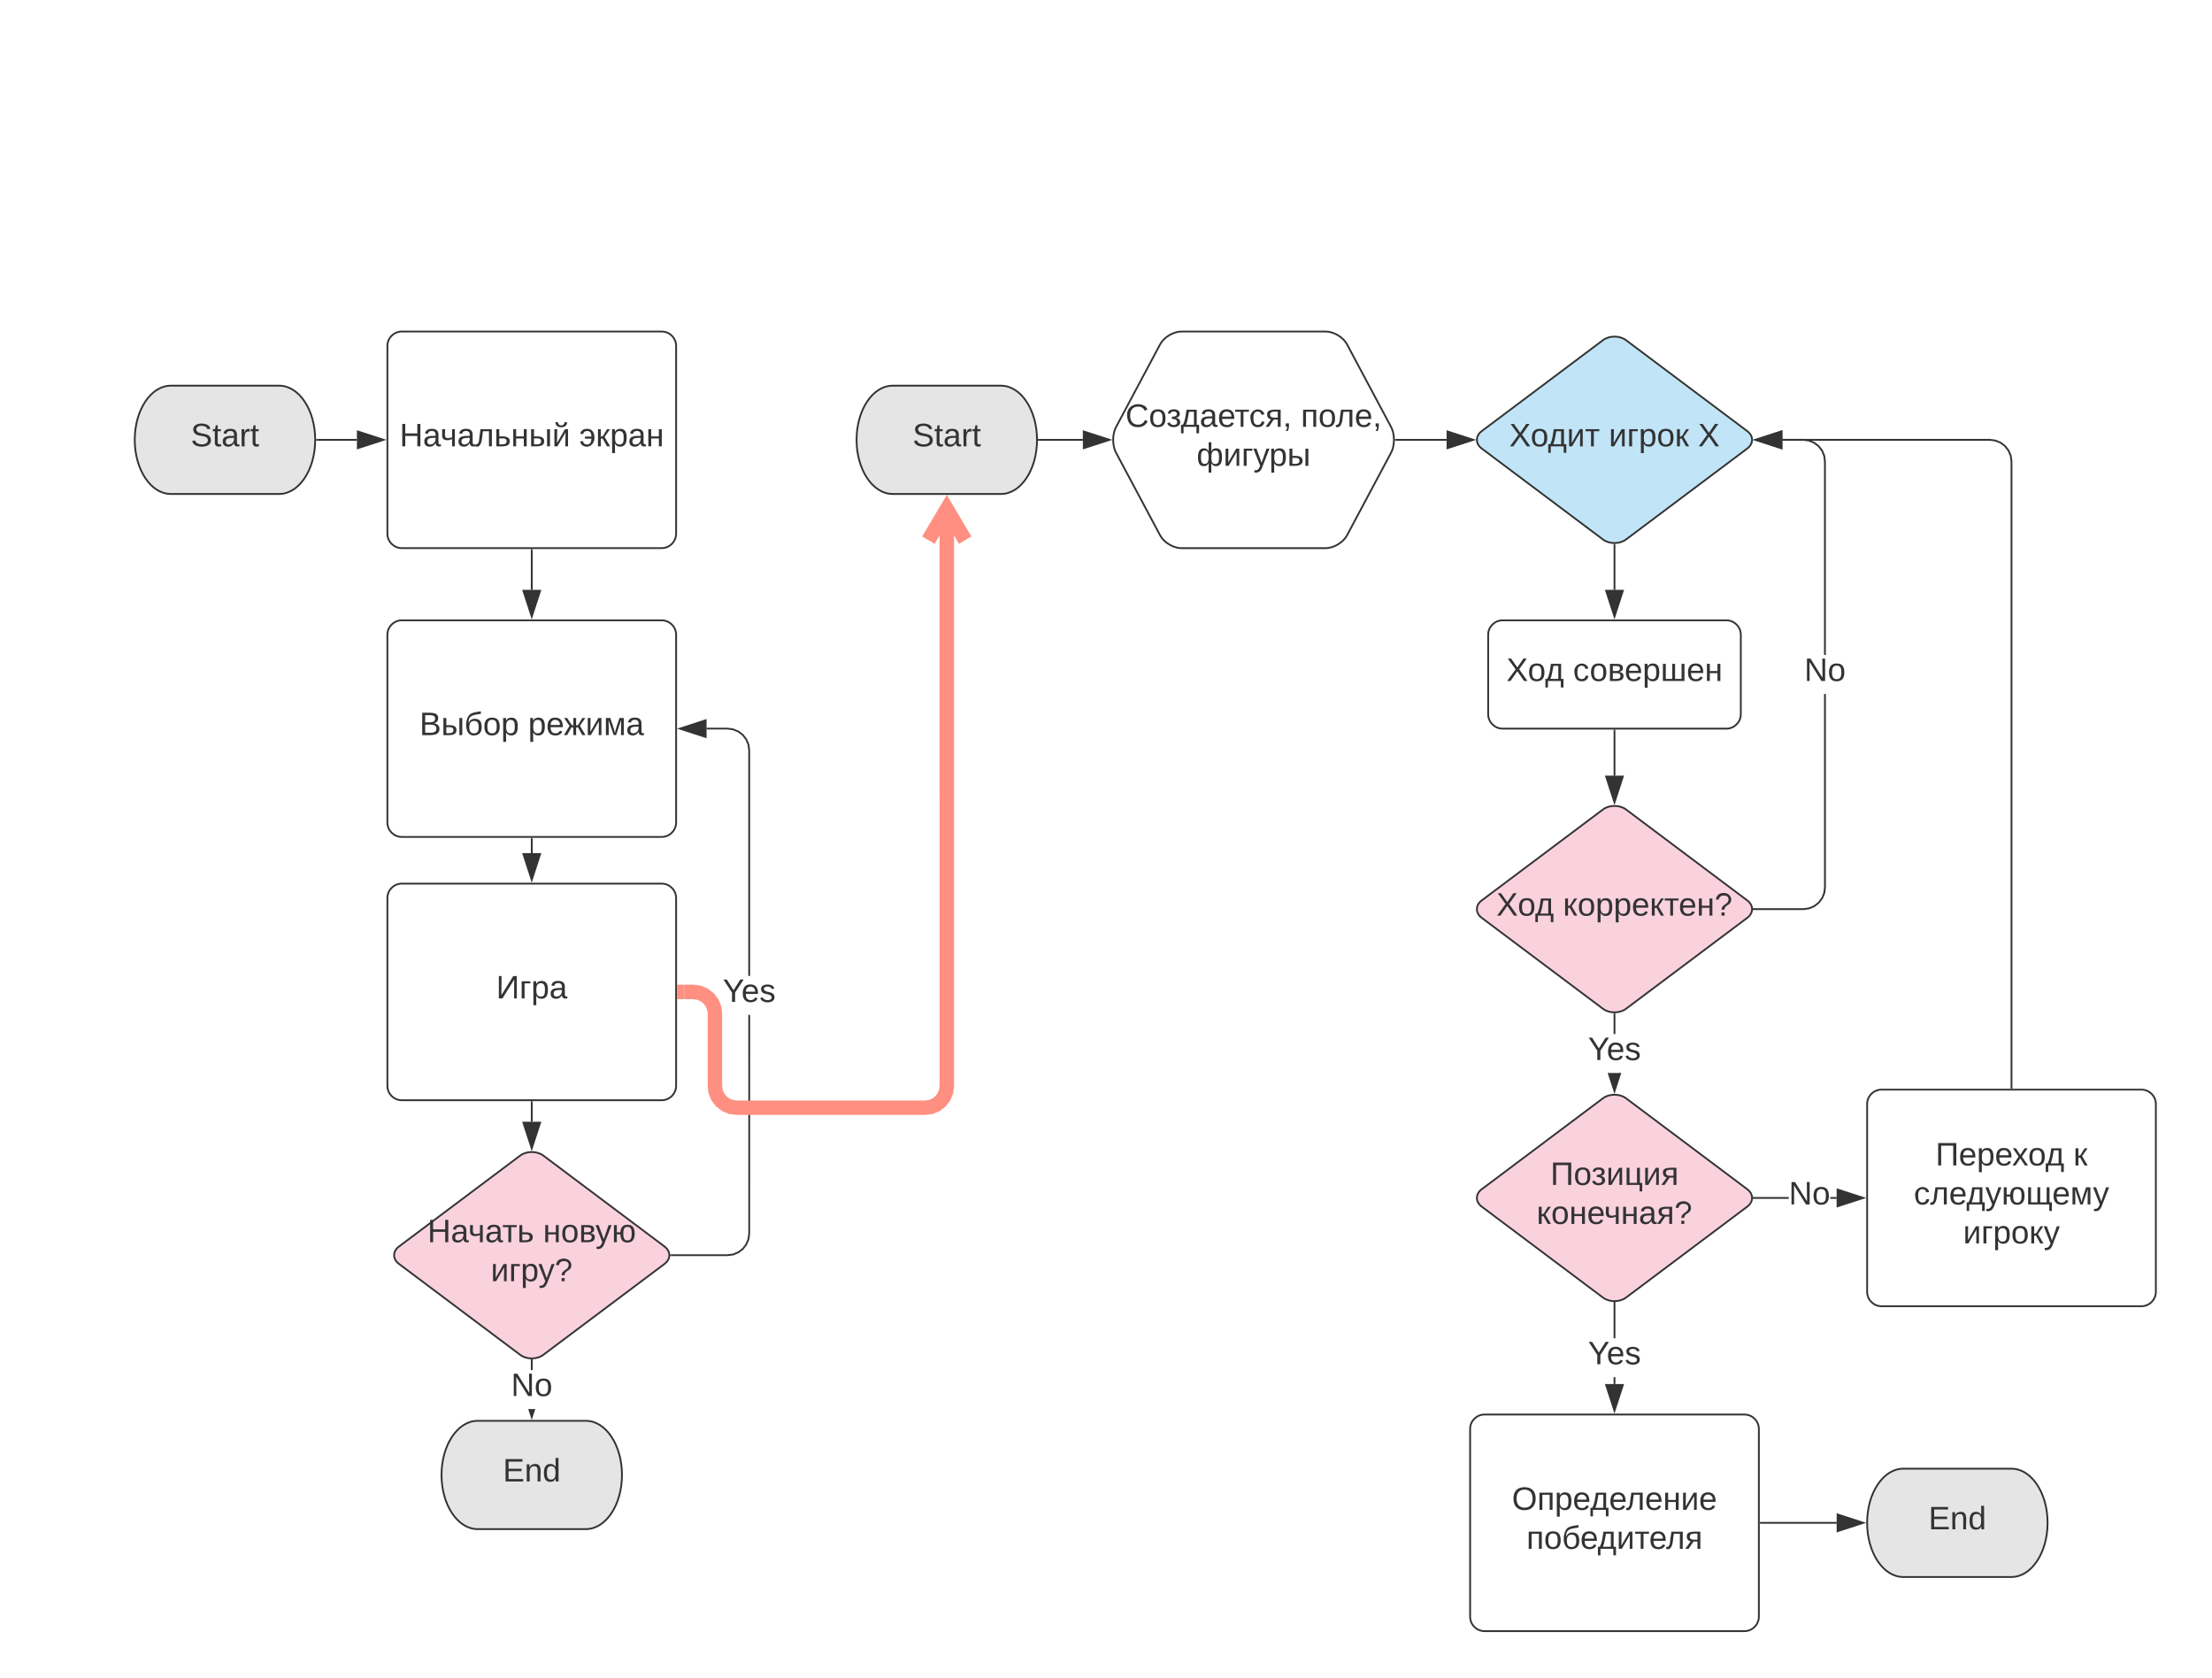 <svg xmlns="http://www.w3.org/2000/svg" xmlns:xlink="http://www.w3.org/1999/xlink" xmlns:lucid="lucid" width="1225.78" height="929.6"><g transform="translate(0 0)" lucid:page-tab-id="0_0"><path d="M0 0h1225.78v929.6H0z" fill="#fff"/><path d="M154.67 213.67c11.04 0 20 13.43 20 30s-8.96 30-20 30h-60c-11.05 0-20-13.43-20-30s8.95-30 20-30z" stroke="#333" fill="#e5e5e5"/><use xlink:href="#a" transform="matrix(1,0,0,1,79.667,218.667) translate(26.025 28.6)"/><path d="M214.67 191.67c0-4.42 3.58-8 8-8h144c4.4 0 8 3.58 8 8v104c0 4.4-3.6 8-8 8h-144c-4.42 0-8-3.6-8-8z" stroke="#333" fill="#fff"/><use xlink:href="#b" transform="matrix(1,0,0,1,219.667,188.667) translate(1.75 58.6)"/><use xlink:href="#c" transform="matrix(1,0,0,1,219.667,188.667) translate(101.35 58.6)"/><path d="M175.67 243.67h22.1" stroke="#333" fill="none"/><path d="M175.68 244.17h-.55l.04-.5-.02-.5h.53z" fill="#333"/><path d="M212.55 243.67l-14.27 4.63v-9.27z" stroke="#333" fill="#333"/><path d="M214.67 351.67c0-4.42 3.58-8 8-8h144c4.4 0 8 3.58 8 8v104c0 4.4-3.6 8-8 8h-144c-4.42 0-8-3.6-8-8z" stroke="#333" fill="#fff"/><use xlink:href="#d" transform="matrix(1,0,0,1,219.667,348.667) translate(12.8 58.6)"/><use xlink:href="#e" transform="matrix(1,0,0,1,219.667,348.667) translate(73 58.6)"/><path d="M294.67 304.67v22.1" stroke="#333" fill="none"/><path d="M295.17 304.68h-1v-.5h1z" fill="#333"/><path d="M294.67 341.55l-4.64-14.27h9.27z" stroke="#333" fill="#333"/><path d="M294.67 464.67v7.98" stroke="#333" fill="none"/><path d="M295.17 464.68h-1v-.5h1z" fill="#333"/><path d="M294.67 487.42l-4.64-14.27h9.27z" stroke="#333" fill="#333"/><path d="M214.67 497.54c0-4.42 3.58-8 8-8h144c4.4 0 8 3.58 8 8v104c0 4.42-3.6 8-8 8h-144c-4.42 0-8-3.58-8-8z" stroke="#333" fill="#fff"/><use xlink:href="#f" transform="matrix(1,0,0,1,219.667,494.539) translate(55.275 58.6)"/><path d="M288.27 640.2c3.53-2.64 9.26-2.64 12.8 0l67.2 50.4c3.53 2.66 3.53 6.96 0 9.6l-67.2 50.4c-3.54 2.66-9.27 2.66-12.8 0l-67.2-50.4c-3.54-2.64-3.54-6.94 0-9.6z" stroke="#333" fill="#f9d2de"/><use xlink:href="#g" transform="matrix(1,0,0,1,219.667,640.41) translate(17.2 47.8)"/><use xlink:href="#h" transform="matrix(1,0,0,1,219.667,640.41) translate(81.25 47.8)"/><use xlink:href="#i" transform="matrix(1,0,0,1,219.667,640.41) translate(52.3 69.4)"/><path d="M294.67 610.54v10.9" stroke="#333" fill="none"/><path d="M295.17 610.55h-1v-.5h1z" fill="#333"/><path d="M294.67 636.2l-4.64-14.26h9.27z" stroke="#333" fill="#333"/><path d="M415.67 683.44l-.42 3.2-1.25 3-2 2.6-2.6 2-3 1.25-3.2.4h-31.4v-1h31.33l3.02-.38 2.76-1.15 2.4-1.83 1.83-2.4 1.14-2.75.4-3.02v-121.1h1zM406.4 403.6l3 1.23 2.6 2 2 2.6 1.25 3 .42 3.2v125.04h-1V415.7l-.4-3.02-1.14-2.75-1.83-2.4-2.4-1.83-2.75-1.14-3.02-.4h-11.58v-1h11.65z" fill="#333"/><path d="M371.82 695.9h-.53l.03-1h.5zM391.05 408.3l-14.27-4.63 14.27-4.64z" fill="#333"/><path d="M391.55 409l-16.38-5.33 16.38-5.33zm-13.15-5.33l12.15 3.94v-7.88z" fill="#333"/><use xlink:href="#j" transform="matrix(1,0,0,1,400.492,540.668) translate(0.005 14.4)"/><path d="M295.17 759.03h-1v-5.53h1zM295.17 753v.5h-1v-.5zM294.67 785.04l-1.44-4.4h2.87z" fill="#333"/><path d="M294.67 786.65l-1.96-6.02h1.06l.9 2.8.9-2.8h1.07z" fill="#333"/><use xlink:href="#k" transform="matrix(1,0,0,1,283.192,759.025) translate(0.005 14.4)"/><path d="M324.67 787.15c11.04 0 20 13.44 20 30 0 16.57-8.96 30-20 30h-60c-11.05 0-20-13.43-20-30 0-16.56 8.95-30 20-30z" stroke="#333" fill="#e5e5e5"/><use xlink:href="#l" transform="matrix(1,0,0,1,249.667,792.154) translate(29 28.6)"/><path d="M554.67 213.67c11.04 0 20 13.43 20 30s-8.96 30-20 30h-60c-11.05 0-20-13.43-20-30s8.95-30 20-30z" stroke="#333" fill="#e5e5e5"/><use xlink:href="#a" transform="matrix(1,0,0,1,479.667,218.667) translate(26.025 28.6)"/><path d="M642.9 190.73c2.08-3.9 7.35-7.06 11.77-7.06h80c4.4 0 9.68 3.16 11.76 7.06l24.47 45.88c2.08 3.9 2.08 10.23 0 14.13l-24.47 45.88c-2.08 3.9-7.35 7.07-11.76 7.07h-80c-4.42 0-9.7-3.16-11.77-7.06l-24.47-45.87c-2.08-3.9-2.08-10.22 0-14.12z" stroke="#333" fill="#fff"/><use xlink:href="#m" transform="matrix(1,0,0,1,619.667,188.667) translate(4 47.8)"/><use xlink:href="#n" transform="matrix(1,0,0,1,619.667,188.667) translate(101.2 47.8)"/><use xlink:href="#o" transform="matrix(1,0,0,1,619.667,188.667) translate(43.45 69.4)"/><path d="M575.67 243.67h24.4" stroke="#333" fill="none"/><path d="M575.68 244.17h-.55l.04-.5-.02-.5h.53z" fill="#333"/><path d="M614.82 243.67l-14.26 4.63v-9.27z" stroke="#333" fill="#333"/><path d="M773.4 243.67h28.24" stroke="#333" fill="none"/><path d="M773.4 244.17h-.46l-.1-1h.57z" fill="#333"/><path d="M816.4 243.67l-14.26 4.63v-9.27z" stroke="#333" fill="#333"/><path d="M888.27 188.47c3.53-2.65 9.26-2.65 12.8 0l67.2 50.4c3.53 2.65 3.53 6.95 0 9.6l-67.2 50.4c-3.54 2.65-9.27 2.65-12.8 0l-67.2-50.4c-3.54-2.65-3.54-6.95 0-9.6z" stroke="#333" fill="#c1e4f7"/><use xlink:href="#p" transform="matrix(1,0,0,1,819.667,188.667) translate(16.7 58.6)"/><use xlink:href="#q" transform="matrix(1,0,0,1,819.667,188.667) translate(71.85 58.6)"/><use xlink:href="#r" transform="matrix(1,0,0,1,819.667,188.667) translate(121.3 58.6)"/><path d="M824.67 351.67c0-4.42 3.58-8 8-8h124c4.4 0 8 3.58 8 8v44c0 4.4-3.6 8-8 8h-124c-4.42 0-8-3.6-8-8z" stroke="#333" fill="#fff"/><use xlink:href="#s" transform="matrix(1,0,0,1,829.667,348.667) translate(5.125 28.6)"/><use xlink:href="#t" transform="matrix(1,0,0,1,829.667,348.667) translate(42.025 28.6)"/><path d="M894.67 301.75v25.03" stroke="#333" fill="none"/><path d="M895.17 301.26v.5h-1v-.5z" fill="#333"/><path d="M894.67 341.55l-4.64-14.27h9.27z" stroke="#333" fill="#333"/><path d="M894.67 404.67v25.03" stroke="#333" fill="none"/><path d="M895.17 404.68h-1v-.5h1z" fill="#333"/><path d="M894.67 444.46l-4.64-14.26h9.27z" stroke="#333" fill="#333"/><path d="M888.27 448.47c3.53-2.65 9.26-2.65 12.8 0l67.2 50.4c3.53 2.65 3.53 6.95 0 9.6l-67.2 50.4c-3.54 2.65-9.27 2.65-12.8 0l-67.2-50.4c-3.54-2.65-3.54-6.95 0-9.6z" stroke="#333" fill="#f9d2de"/><use xlink:href="#s" transform="matrix(1,0,0,1,819.667,448.667) translate(9.55 58.6)"/><use xlink:href="#u" transform="matrix(1,0,0,1,819.667,448.667) translate(46.45 58.6)"/><path d="M895.17 572.87h-1v-11.12h1z" fill="#333"/><path d="M895.17 561.26v.5h-1v-.5zM894.67 604.46l-3.25-10h6.5z" fill="#333"/><path d="M894.67 606.08l-3.78-11.6h1.04l2.73 8.36 2.72-8.37h1.04z" fill="#333"/><use xlink:href="#j" transform="matrix(1,0,0,1,879.992,572.867) translate(0.005 14.4)"/><path d="M888.27 608.47c3.53-2.65 9.26-2.65 12.8 0l67.2 50.4c3.53 2.65 3.53 6.95 0 9.6l-67.2 50.4c-3.54 2.65-9.27 2.65-12.8 0l-67.2-50.4c-3.54-2.65-3.54-6.95 0-9.6z" stroke="#333" fill="#f9d2de"/><use xlink:href="#v" transform="matrix(1,0,0,1,819.667,608.667) translate(39.475 47.8)"/><use xlink:href="#w" transform="matrix(1,0,0,1,819.667,608.667) translate(31.85 69.4)"/><path d="M1011.8 491.7l-.4 3.2-1.26 3-2 2.6-2.6 2-3 1.25-3.2.42H971.8v-1h27.47l3.02-.4 2.75-1.14 2.4-1.83 1.82-2.4 1.14-2.75.4-3.02V384.47h1zm-9.25-248.1l3 1.23 2.6 2 2 2.6 1.24 3 .4 3.2v107.24h-1V255.7l-.4-3.02-1.13-2.75-1.83-2.4-2.4-1.83-2.75-1.14-3.03-.4H987.7v-1h11.64z" fill="#333"/><path d="M971.82 504.17h-.53l.03-1h.5zM987.2 248.3l-14.27-4.63 14.26-4.64z" fill="#333"/><path d="M987.7 249l-16.4-5.33 16.4-5.33zm-13.16-5.33l12.15 3.94v-7.88z" fill="#333"/><use xlink:href="#k" transform="matrix(1,0,0,1,999.833,362.867) translate(0.005 14.4)"/><path d="M1034.67 611.67c0-4.42 3.58-8 8-8h144c4.4 0 8 3.58 8 8v104c0 4.4-3.6 8-8 8h-144c-4.42 0-8-3.6-8-8z" stroke="#333" fill="#fff"/><use xlink:href="#x" transform="matrix(1,0,0,1,1039.667,608.667) translate(32.875 37)"/><use xlink:href="#y" transform="matrix(1,0,0,1,1039.667,608.667) translate(109.275 37)"/><use xlink:href="#z" transform="matrix(1,0,0,1,1039.667,608.667) translate(20.875 58.6)"/><use xlink:href="#A" transform="matrix(1,0,0,1,1039.667,608.667) translate(48.175 80.2)"/><path d="M991.26 664.17H971.8v-1h19.46zm26.52 0h-3.57v-1h3.58z" fill="#333"/><path d="M971.82 664.17h-.53l.03-1h.5zM1032.55 663.67l-14.27 4.63v-9.27z" fill="#333"/><path d="M1034.17 663.67l-16.4 5.32v-10.66zm-15.4 3.94l12.16-3.93-12.15-3.95z" fill="#333"/><use xlink:href="#k" transform="matrix(1,0,0,1,991.262,652.867) translate(0.005 14.4)"/><path d="M1105.9 243.6l3 1.23 2.6 2 2 2.6 1.25 3 .42 3.2v347.04h-1V255.7l-.4-3.02-1.14-2.75-1.83-2.4-2.4-1.83-2.75-1.14-3.02-.4H987.7v-1h115z" fill="#333"/><path d="M1115.17 603.17h-1v-.52h1zM987.2 248.3l-14.27-4.63 14.26-4.64z" fill="#333"/><path d="M987.7 249l-16.4-5.33 16.4-5.33zm-13.16-5.33l12.15 3.94v-7.88zM895.17 766.78h-1V763h1zm0-25.37h-1v-19.65h1zM895.17 721.26v.5h-1v-.5zM894.67 781.55l-4.64-14.27h9.27z" fill="#333"/><path d="M894.67 783.17l-5.33-16.4H900zm-3.95-15.4l3.95 12.16 3.94-12.15z" fill="#333"/><g><use xlink:href="#j" transform="matrix(1,0,0,1,879.992,741.41) translate(0.005 14.4)"/></g><path d="M814.67 791.67c0-4.42 3.58-8 8-8h144c4.4 0 8 3.58 8 8v104c0 4.4-3.6 8-8 8h-144c-4.42 0-8-3.6-8-8z" stroke="#333" fill="#fff"/><g><use xlink:href="#B" transform="matrix(1,0,0,1,819.667,788.667) translate(18.175 47.8)"/><use xlink:href="#C" transform="matrix(1,0,0,1,819.667,788.667) translate(26.225 69.4)"/></g><path d="M1114.67 813.67c11.04 0 20 13.43 20 30s-8.96 30-20 30h-60c-11.05 0-20-13.43-20-30s8.95-30 20-30z" stroke="#333" fill="#e5e5e5"/><g><use xlink:href="#l" transform="matrix(1,0,0,1,1039.667,818.667) translate(29 28.6)"/></g><path d="M975.67 843.67h42.1" stroke="#333" fill="none"/><path d="M975.68 844.17h-.5v-1h.5z" fill="#333"/><path d="M1032.55 843.67l-14.27 4.63v-9.27z" stroke="#333" fill="#333"/><path d="M528.67 601.93l-.5 3.9-1.6 3.85L524 613l-3.32 2.56-3.86 1.6-3.9.5h-105l-3.9-.5-3.86-1.6-3.33-2.56-2.56-3.32-1.6-3.86-.5-3.9V561.8l-.3-2.33-.8-1.9-1.27-1.66-1.66-1.27-1.9-.8-2.33-.3h-4.73v-8h5.26l3.9.52 3.85 1.6 3.32 2.55 2.56 3.33 1.6 3.85.5 3.9v40.13l.3 2.34.8 1.9 1.27 1.66 1.66 1.27 1.9.8 2.33.3H512.4l2.34-.3 1.9-.8 1.66-1.27 1.27-1.66.8-1.9.3-2.33V281.45h8z" fill="#ff8f80"/><path d="M538.3 297.2l-6.9 4.08-6.73-11.4-6.74 11.4-6.9-4.08 13.64-23.03zM379.27 553.54h-4.1v-8h4.1z" fill="#ff8f80"/><defs><path fill="#333" d="M185-189c-5-48-123-54-124 2 14 75 158 14 163 119 3 78-121 87-175 55-17-10-28-26-33-46l33-7c5 56 141 63 141-1 0-78-155-14-162-118-5-82 145-84 179-34 5 7 8 16 11 25" id="D"/><path fill="#333" d="M59-47c-2 24 18 29 38 22v24C64 9 27 4 27-40v-127H5v-23h24l9-43h21v43h35v23H59v120" id="E"/><path fill="#333" d="M141-36C126-15 110 5 73 4 37 3 15-17 15-53c-1-64 63-63 125-63 3-35-9-54-41-54-24 1-41 7-42 31l-33-3c5-37 33-52 76-52 45 0 72 20 72 64v82c-1 20 7 32 28 27v20c-31 9-61-2-59-35zM48-53c0 20 12 33 32 33 41-3 63-29 60-74-43 2-92-5-92 41" id="F"/><path fill="#333" d="M114-163C36-179 61-72 57 0H25l-1-190h30c1 12-1 29 2 39 6-27 23-49 58-41v29" id="G"/><g id="a"><use transform="matrix(0.05,0,0,0.05,0,0)" xlink:href="#D"/><use transform="matrix(0.05,0,0,0.05,12,0)" xlink:href="#E"/><use transform="matrix(0.05,0,0,0.05,17,0)" xlink:href="#F"/><use transform="matrix(0.05,0,0,0.05,27,0)" xlink:href="#G"/><use transform="matrix(0.05,0,0,0.05,32.95,0)" xlink:href="#E"/></g><path fill="#333" d="M197 0v-115H63V0H30v-248h33v105h134v-105h34V0h-34" id="H"/><path fill="#333" d="M141-36C126-15 110 5 73 4 37 3 15-17 15-53c-1-64 63-63 125-63 3-35-9-54-41-54-24 1-41 7-42 31l-33-3c5-37 33-52 76-52 45 0 72 20 72 64v82c-1 20 7 32 28 27v20c-31 9-61-2-59-35zM48-53c0 20 12 33 32 33 41-3 63-29 60-74-43 2-92-5-92 41" id="I"/><path fill="#333" d="M131-81C94-61 21-56 21-118v-72h32c4 39-16 99 29 99 19 0 33-5 49-8v-91h31V0h-31v-81" id="J"/><path fill="#333" d="M153 0v-167H87C74-108 81-27 38 0 29 5 12 6 2 1v-22c51 4 39-64 49-112 5-25 4-25 8-57h126V0h-32" id="K"/><path fill="#333" d="M173-56C173 11 92 0 25 0v-190h32v80c58-2 117-2 116 54zm-34 0c0-39-44-31-82-32v66c39 0 82 6 82-34" id="L"/><path fill="#333" d="M57-190v80h85v-80h32V0h-32v-87H57V0H25v-190h32" id="M"/><path fill="#333" d="M170-56C169 10 92 0 25 0v-190h32v80c58-2 114-1 113 54zm-34 0c0-38-42-32-79-32v66c38 0 79 5 79-34zm66 56v-190h32V0h-32" id="N"/><path fill="#333" d="M165-267c8 67-110 75-125 20-2-7-4-13-4-20h29c1 23 13 35 36 35s34-13 36-35h28zM56-190L54-37l88-153h34V0h-30l2-153L59 0H25v-190h31" id="O"/><g id="b"><use transform="matrix(0.05,0,0,0.05,0,0)" xlink:href="#H"/><use transform="matrix(0.05,0,0,0.05,12.95,0)" xlink:href="#I"/><use transform="matrix(0.05,0,0,0.05,22.55,0)" xlink:href="#J"/><use transform="matrix(0.05,0,0,0.05,31.9,0)" xlink:href="#I"/><use transform="matrix(0.05,0,0,0.05,41.9,0)" xlink:href="#K"/><use transform="matrix(0.05,0,0,0.05,52.4,0)" xlink:href="#L"/><use transform="matrix(0.05,0,0,0.05,61.75,0)" xlink:href="#M"/><use transform="matrix(0.05,0,0,0.05,71.65,0)" xlink:href="#N"/><use transform="matrix(0.05,0,0,0.05,84.55,0)" xlink:href="#O"/></g><path fill="#333" d="M168-95c0 83-77 126-137 81-11-8-19-24-21-41l32-2c0 41 62 48 80 19 9-12 11-28 13-47H63v-23h72c-2-36-11-62-49-62-26 0-39 12-43 34l-32-2c8-35 32-56 74-56 57 0 83 38 83 99" id="P"/><path fill="#333" d="M75-87c-4 1-14 3-19 3V0H24v-190h32v83c26-2 31-21 43-41l26-42h33l-61 86L159 0h-35" id="Q"/><path fill="#333" d="M115-194c55 1 70 41 70 98S169 2 115 4C84 4 66-9 55-30l1 105H24l-1-265h31l2 30c10-21 28-34 59-34zm-8 174c40 0 45-34 45-75s-6-73-45-74c-42 0-51 32-51 76 0 43 10 73 51 73" id="R"/><g id="c"><use transform="matrix(0.05,0,0,0.05,0,0)" xlink:href="#P"/><use transform="matrix(0.05,0,0,0.05,9.15,0)" xlink:href="#Q"/><use transform="matrix(0.05,0,0,0.05,17,0)" xlink:href="#R"/><use transform="matrix(0.05,0,0,0.05,27,0)" xlink:href="#I"/><use transform="matrix(0.05,0,0,0.05,37,0)" xlink:href="#M"/></g><path fill="#333" d="M160-131c35 5 61 23 61 61C221 17 115-2 30 0v-248c76 3 177-17 177 60 0 33-19 50-47 57zm-97-11c50-1 110 9 110-42 0-47-63-36-110-37v79zm0 115c55-2 124 14 124-45 0-56-70-42-124-44v89" id="S"/><path fill="#333" d="M105-20c41 1 53-27 53-68 0-40-9-69-50-69s-54 27-54 69c0 40 12 68 51 68zM47-134c10-28 31-47 68-47 56 0 76 33 76 92 1 60-28 90-86 93C-9 9 1-201 72-238c29-15 73-21 110-26v28c-67 12-144 10-135 102" id="T"/><path fill="#333" d="M100-194c62-1 85 37 85 99 1 63-27 99-86 99S16-35 15-95c0-66 28-99 85-99zM99-20c44 1 53-31 53-75 0-43-8-75-51-75s-53 32-53 75 10 74 51 75" id="U"/><g id="d"><use transform="matrix(0.05,0,0,0.05,0,0)" xlink:href="#S"/><use transform="matrix(0.05,0,0,0.05,12,0)" xlink:href="#N"/><use transform="matrix(0.05,0,0,0.05,24.9,0)" xlink:href="#T"/><use transform="matrix(0.05,0,0,0.05,35.2,0)" xlink:href="#U"/><use transform="matrix(0.05,0,0,0.05,45.2,0)" xlink:href="#R"/></g><path fill="#333" d="M100-194c63 0 86 42 84 106H49c0 40 14 67 53 68 26 1 43-12 49-29l28 8c-11 28-37 45-77 45C44 4 14-33 15-96c1-61 26-98 85-98zm52 81c6-60-76-77-97-28-3 7-6 17-6 28h103" id="V"/><path fill="#333" d="M156-87c-4 1-15 3-20 3V0h-31v-84c-5 0-16-2-20-3L36 0H1l62-104c-22-24-40-59-60-86h33l50 76c5 5 9 7 19 7v-83h31v83c27-1 31-21 43-41l26-42h33l-60 86L240 0h-36" id="W"/><path fill="#333" d="M56-190L54-37l88-153h34V0h-30l2-153L59 0H25v-190h31" id="X"/><path fill="#333" d="M138 0h-27L54-167c3 53 2 111 2 167H25v-190h49c16 56 39 106 51 166 11-61 34-110 50-166h48V0h-31l2-168" id="Y"/><g id="e"><use transform="matrix(0.05,0,0,0.05,0,0)" xlink:href="#R"/><use transform="matrix(0.05,0,0,0.05,10,0)" xlink:href="#V"/><use transform="matrix(0.05,0,0,0.05,19.8,0)" xlink:href="#W"/><use transform="matrix(0.05,0,0,0.05,31.8,0)" xlink:href="#X"/><use transform="matrix(0.05,0,0,0.05,41.85,0)" xlink:href="#Y"/><use transform="matrix(0.05,0,0,0.05,54.2,0)" xlink:href="#I"/></g><path fill="#333" d="M30 0v-248h30L58-37l132-211h39V0h-30l1-209L70 0H30" id="Z"/><path fill="#333" d="M121-190v23H57V0H25v-190h96" id="aa"/><g id="f"><use transform="matrix(0.05,0,0,0.05,0,0)" xlink:href="#Z"/><use transform="matrix(0.05,0,0,0.05,12.9,0)" xlink:href="#aa"/><use transform="matrix(0.05,0,0,0.05,19.45,0)" xlink:href="#R"/><use transform="matrix(0.05,0,0,0.05,29.45,0)" xlink:href="#I"/></g><path fill="#333" d="M6-190h153v23H98V0H67v-167H6v-23" id="ab"/><g id="g"><use transform="matrix(0.05,0,0,0.05,0,0)" xlink:href="#H"/><use transform="matrix(0.05,0,0,0.05,12.95,0)" xlink:href="#I"/><use transform="matrix(0.05,0,0,0.05,22.55,0)" xlink:href="#J"/><use transform="matrix(0.05,0,0,0.05,31.9,0)" xlink:href="#I"/><use transform="matrix(0.05,0,0,0.05,41.5,0)" xlink:href="#ab"/><use transform="matrix(0.05,0,0,0.05,49.7,0)" xlink:href="#L"/></g><path fill="#333" d="M176-55C176 11 93 0 25 0v-190c61 3 142-15 144 47 1 29-21 35-39 44 27 3 46 16 46 44zm-34 0c0-41-47-30-85-32v64c38-1 85 8 85-32zm-6-83c0-36-44-26-79-28v56c34-2 79 8 79-28" id="ac"/><path fill="#333" d="M179-190L93 31C79 59 56 82 12 73V49c39 6 53-20 64-50L1-190h34L92-34l54-156h33" id="ad"/><path fill="#333" d="M175-194c59 1 80 36 80 99 0 62-25 99-81 99-54 0-76-36-78-91H57V0H25v-190h32v80h39c4-56 30-84 79-84zm-1 174c42 1 48-34 48-75 0-42-6-75-46-75-41-1-47 34-47 75s6 74 45 75" id="ae"/><g id="h"><use transform="matrix(0.05,0,0,0.05,0,0)" xlink:href="#M"/><use transform="matrix(0.05,0,0,0.05,9.9,0)" xlink:href="#U"/><use transform="matrix(0.05,0,0,0.05,19.9,0)" xlink:href="#ac"/><use transform="matrix(0.05,0,0,0.05,29.05,0)" xlink:href="#ad"/><use transform="matrix(0.05,0,0,0.05,38.05,0)" xlink:href="#ae"/></g><path fill="#333" d="M103-251c84 0 111 97 45 133-19 10-37 24-39 52H78c0-63 77-55 77-114 0-30-21-42-52-43-32 0-53 17-56 46l-32-2c7-45 34-72 88-72zM77 0v-35h34V0H77" id="af"/><g id="i"><use transform="matrix(0.05,0,0,0.05,0,0)" xlink:href="#X"/><use transform="matrix(0.05,0,0,0.05,10.05,0)" xlink:href="#aa"/><use transform="matrix(0.05,0,0,0.05,16.6,0)" xlink:href="#R"/><use transform="matrix(0.05,0,0,0.05,26.4,0)" xlink:href="#ad"/><use transform="matrix(0.05,0,0,0.05,35.4,0)" xlink:href="#af"/></g><path fill="#333" d="M137-103V0h-34v-103L8-248h37l75 118 75-118h37" id="ag"/><path fill="#333" d="M100-194c63 0 86 42 84 106H49c0 40 14 67 53 68 26 1 43-12 49-29l28 8c-11 28-37 45-77 45C44 4 14-33 15-96c1-61 26-98 85-98zm52 81c6-60-76-77-97-28-3 7-6 17-6 28h103" id="ah"/><path fill="#333" d="M135-143c-3-34-86-38-87 0 15 53 115 12 119 90S17 21 10-45l28-5c4 36 97 45 98 0-10-56-113-15-118-90-4-57 82-63 122-42 12 7 21 19 24 35" id="ai"/><g id="j"><use transform="matrix(0.05,0,0,0.05,0,0)" xlink:href="#ag"/><use transform="matrix(0.05,0,0,0.05,10.35,0)" xlink:href="#ah"/><use transform="matrix(0.05,0,0,0.05,20.35,0)" xlink:href="#ai"/></g><path fill="#333" d="M190 0L58-211 59 0H30v-248h39L202-35l-2-213h31V0h-41" id="aj"/><path fill="#333" d="M100-194c62-1 85 37 85 99 1 63-27 99-86 99S16-35 15-95c0-66 28-99 85-99zM99-20c44 1 53-31 53-75 0-43-8-75-51-75s-53 32-53 75 10 74 51 75" id="ak"/><g id="k"><use transform="matrix(0.05,0,0,0.05,0,0)" xlink:href="#aj"/><use transform="matrix(0.05,0,0,0.05,12.95,0)" xlink:href="#ak"/></g><path fill="#333" d="M30 0v-248h187v28H63v79h144v27H63v87h162V0H30" id="al"/><path fill="#333" d="M117-194c89-4 53 116 60 194h-32v-121c0-31-8-49-39-48C34-167 62-67 57 0H25l-1-190h30c1 10-1 24 2 32 11-22 29-35 61-36" id="am"/><path fill="#333" d="M85-194c31 0 48 13 60 33l-1-100h32l1 261h-30c-2-10 0-23-3-31C134-8 116 4 85 4 32 4 16-35 15-94c0-66 23-100 70-100zm9 24c-40 0-46 34-46 75 0 40 6 74 45 74 42 0 51-32 51-76 0-42-9-74-50-73" id="an"/><g id="l"><use transform="matrix(0.05,0,0,0.05,0,0)" xlink:href="#al"/><use transform="matrix(0.05,0,0,0.05,12,0)" xlink:href="#am"/><use transform="matrix(0.05,0,0,0.05,22,0)" xlink:href="#an"/></g><path fill="#333" d="M212-179c-10-28-35-45-73-45-59 0-87 40-87 99 0 60 29 101 89 101 43 0 62-24 78-52l27 14C228-24 195 4 139 4 59 4 22-46 18-125c-6-104 99-153 187-111 19 9 31 26 39 46" id="ao"/><path fill="#333" d="M152-53C154 19 21 22 9-41l28-8c5 36 84 42 81-4-1-29-28-34-58-35v-24c28 0 55-4 55-30 0-19-14-29-34-28-20 0-35 7-38 25l-28-3c4-33 30-46 66-46 37 0 66 15 66 50 0 27-20 41-44 44 27 5 48 17 49 47" id="ap"/><path fill="#333" d="M147-167H93C83-118 77-63 59-23h88v-144zM24-23c26-44 31-102 41-167h113v167h26v95h-29V0H32v72H4v-95h20" id="aq"/><path fill="#333" d="M96-169c-40 0-48 33-48 73s9 75 48 75c24 0 41-14 43-38l32 2c-6 37-31 61-74 61-59 0-76-41-82-99-10-93 101-131 147-64 4 7 5 14 7 22l-32 3c-4-21-16-35-41-35" id="ar"/><path fill="#333" d="M20-138c-1-64 85-51 150-52V0h-32v-81H94L39 0H3l60-83c-28-5-43-24-43-55zm33 3c0 40 46 33 85 33v-66c-39 0-85-6-85 33" id="as"/><path fill="#333" d="M68-38c1 34 0 65-14 84H32c9-13 17-26 17-46H33v-38h35" id="at"/><g id="m"><use transform="matrix(0.05,0,0,0.05,0,0)" xlink:href="#ao"/><use transform="matrix(0.05,0,0,0.05,12.95,0)" xlink:href="#U"/><use transform="matrix(0.05,0,0,0.05,22.75,0)" xlink:href="#ap"/><use transform="matrix(0.05,0,0,0.05,30.6,0)" xlink:href="#aq"/><use transform="matrix(0.05,0,0,0.05,41.1,0)" xlink:href="#I"/><use transform="matrix(0.05,0,0,0.05,51.1,0)" xlink:href="#V"/><use transform="matrix(0.05,0,0,0.05,60.5,0)" xlink:href="#ab"/><use transform="matrix(0.05,0,0,0.05,68.5,0)" xlink:href="#ar"/><use transform="matrix(0.05,0,0,0.05,77.5,0)" xlink:href="#as"/><use transform="matrix(0.05,0,0,0.05,87.2,0)" xlink:href="#at"/></g><path fill="#333" d="M170-190V0h-32v-167H57V0H25v-190h145" id="au"/><g id="n"><use transform="matrix(0.05,0,0,0.05,0,0)" xlink:href="#au"/><use transform="matrix(0.05,0,0,0.05,9.7,0)" xlink:href="#U"/><use transform="matrix(0.05,0,0,0.05,19.3,0)" xlink:href="#K"/><use transform="matrix(0.05,0,0,0.05,29.8,0)" xlink:href="#V"/><use transform="matrix(0.05,0,0,0.05,39.8,0)" xlink:href="#at"/></g><path fill="#333" d="M217-194c52 0 64 44 64 98S268 2 217 4c-29 1-44-13-55-34l1 105h-30V-31C124-8 108 4 79 4 29 4 16-37 15-94c0-57 15-98 64-100 29 0 44 14 55 33l-1-100h30v101c10-23 24-34 54-34zM89-170c-37 1-41 36-41 75 0 37 3 74 40 74 39 0 45-35 45-76-1-39-6-73-44-73zM207-20c38 0 41-36 41-75 0-38-3-74-40-74-41 0-45 36-45 80 1 38 7 69 44 69" id="av"/><g id="o"><use transform="matrix(0.05,0,0,0.05,0,0)" xlink:href="#av"/><use transform="matrix(0.05,0,0,0.05,14.8,0)" xlink:href="#X"/><use transform="matrix(0.05,0,0,0.05,24.85,0)" xlink:href="#aa"/><use transform="matrix(0.05,0,0,0.05,31.4,0)" xlink:href="#ad"/><use transform="matrix(0.05,0,0,0.05,40.2,0)" xlink:href="#R"/><use transform="matrix(0.05,0,0,0.05,50.2,0)" xlink:href="#N"/></g><path fill="#333" d="M195 0l-74-108L45 0H8l94-129-87-119h37l69 98 67-98h37l-84 118L233 0h-38" id="aw"/><g id="p"><use transform="matrix(0.05,0,0,0.05,0,0)" xlink:href="#aw"/><use transform="matrix(0.05,0,0,0.05,11.8,0)" xlink:href="#U"/><use transform="matrix(0.05,0,0,0.05,21.4,0)" xlink:href="#aq"/><use transform="matrix(0.05,0,0,0.05,31.9,0)" xlink:href="#X"/><use transform="matrix(0.05,0,0,0.05,41.95,0)" xlink:href="#ab"/></g><g id="q"><use transform="matrix(0.05,0,0,0.05,0,0)" xlink:href="#X"/><use transform="matrix(0.05,0,0,0.05,10.05,0)" xlink:href="#aa"/><use transform="matrix(0.05,0,0,0.05,16.6,0)" xlink:href="#R"/><use transform="matrix(0.05,0,0,0.05,26.6,0)" xlink:href="#U"/><use transform="matrix(0.05,0,0,0.05,36.6,0)" xlink:href="#Q"/></g><path fill="#333" d="M195 0l-74-108L45 0H8l94-129-87-119h37l69 98 67-98h37l-84 118L233 0h-38" id="ax"/><use transform="matrix(0.05,0,0,0.05,0,0)" xlink:href="#ax" id="r"/><g id="s"><use transform="matrix(0.05,0,0,0.05,0,0)" xlink:href="#aw"/><use transform="matrix(0.05,0,0,0.05,11.8,0)" xlink:href="#U"/><use transform="matrix(0.05,0,0,0.05,21.4,0)" xlink:href="#aq"/></g><path fill="#333" d="M25 0v-190h32v167h72v-167h31v167h72v-167h32V0H25" id="ay"/><g id="t"><use transform="matrix(0.05,0,0,0.05,0,0)" xlink:href="#ar"/><use transform="matrix(0.05,0,0,0.05,9.2,0)" xlink:href="#U"/><use transform="matrix(0.05,0,0,0.05,19.2,0)" xlink:href="#ac"/><use transform="matrix(0.05,0,0,0.05,28.55,0)" xlink:href="#V"/><use transform="matrix(0.05,0,0,0.05,38.55,0)" xlink:href="#R"/><use transform="matrix(0.05,0,0,0.05,48.55,0)" xlink:href="#ay"/><use transform="matrix(0.05,0,0,0.05,62.95,0)" xlink:href="#V"/><use transform="matrix(0.05,0,0,0.05,72.95,0)" xlink:href="#M"/></g><g id="u"><use transform="matrix(0.05,0,0,0.05,0,0)" xlink:href="#Q"/><use transform="matrix(0.05,0,0,0.05,8.05,0)" xlink:href="#U"/><use transform="matrix(0.05,0,0,0.05,18.05,0)" xlink:href="#R"/><use transform="matrix(0.05,0,0,0.05,28.05,0)" xlink:href="#R"/><use transform="matrix(0.05,0,0,0.05,38.05,0)" xlink:href="#V"/><use transform="matrix(0.05,0,0,0.05,48.05,0)" xlink:href="#Q"/><use transform="matrix(0.05,0,0,0.05,56.1,0)" xlink:href="#ab"/><use transform="matrix(0.05,0,0,0.05,64.1,0)" xlink:href="#V"/><use transform="matrix(0.05,0,0,0.05,74.1,0)" xlink:href="#M"/><use transform="matrix(0.05,0,0,0.05,84,0)" xlink:href="#af"/></g><path fill="#333" d="M197 0v-219H63V0H30v-248h201V0h-34" id="az"/><path fill="#333" d="M57-190v167h83v-167h32v167h26v95h-29V0H25v-190h32" id="aA"/><g id="v"><use transform="matrix(0.05,0,0,0.05,0,0)" xlink:href="#az"/><use transform="matrix(0.05,0,0,0.05,12.9,0)" xlink:href="#U"/><use transform="matrix(0.05,0,0,0.05,22.7,0)" xlink:href="#ap"/><use transform="matrix(0.05,0,0,0.05,30.95,0)" xlink:href="#X"/><use transform="matrix(0.05,0,0,0.05,41,0)" xlink:href="#aA"/><use transform="matrix(0.05,0,0,0.05,51.3,0)" xlink:href="#X"/><use transform="matrix(0.05,0,0,0.05,61.35,0)" xlink:href="#as"/></g><g id="w"><use transform="matrix(0.05,0,0,0.05,0,0)" xlink:href="#Q"/><use transform="matrix(0.05,0,0,0.05,8.05,0)" xlink:href="#U"/><use transform="matrix(0.05,0,0,0.05,18.05,0)" xlink:href="#M"/><use transform="matrix(0.05,0,0,0.05,27.95,0)" xlink:href="#V"/><use transform="matrix(0.05,0,0,0.05,37.35,0)" xlink:href="#J"/><use transform="matrix(0.05,0,0,0.05,46.7,0)" xlink:href="#M"/><use transform="matrix(0.05,0,0,0.05,56.6,0)" xlink:href="#I"/><use transform="matrix(0.05,0,0,0.05,66.6,0)" xlink:href="#as"/><use transform="matrix(0.05,0,0,0.05,76.3,0)" xlink:href="#af"/></g><path fill="#333" d="M141 0L90-78 38 0H4l68-98-65-92h35l48 74 47-74h35l-64 92 68 98h-35" id="aB"/><g id="x"><use transform="matrix(0.05,0,0,0.05,0,0)" xlink:href="#az"/><use transform="matrix(0.05,0,0,0.05,12.9,0)" xlink:href="#V"/><use transform="matrix(0.05,0,0,0.05,22.9,0)" xlink:href="#R"/><use transform="matrix(0.05,0,0,0.05,32.9,0)" xlink:href="#V"/><use transform="matrix(0.05,0,0,0.05,42.5,0)" xlink:href="#aB"/><use transform="matrix(0.05,0,0,0.05,51.3,0)" xlink:href="#U"/><use transform="matrix(0.05,0,0,0.05,60.9,0)" xlink:href="#aq"/></g><use transform="matrix(0.05,0,0,0.05,0,0)" xlink:href="#Q" id="y"/><path fill="#333" d="M25 0v-190h32v167h71v-167h31v167h71v-167h32v167h26v95h-29V0H25" id="aC"/><g id="z"><use transform="matrix(0.05,0,0,0.05,0,0)" xlink:href="#ar"/><use transform="matrix(0.05,0,0,0.05,9,0)" xlink:href="#K"/><use transform="matrix(0.05,0,0,0.05,19.5,0)" xlink:href="#V"/><use transform="matrix(0.05,0,0,0.05,29.1,0)" xlink:href="#aq"/><use transform="matrix(0.05,0,0,0.05,39.6,0)" xlink:href="#ad"/><use transform="matrix(0.05,0,0,0.05,48.6,0)" xlink:href="#ae"/><use transform="matrix(0.05,0,0,0.05,62.1,0)" xlink:href="#aC"/><use transform="matrix(0.05,0,0,0.05,76.7,0)" xlink:href="#V"/><use transform="matrix(0.05,0,0,0.05,86.7,0)" xlink:href="#Y"/><use transform="matrix(0.05,0,0,0.05,99.25,0)" xlink:href="#ad"/></g><g id="A"><use transform="matrix(0.05,0,0,0.05,0,0)" xlink:href="#X"/><use transform="matrix(0.05,0,0,0.05,10.05,0)" xlink:href="#aa"/><use transform="matrix(0.05,0,0,0.05,16.6,0)" xlink:href="#R"/><use transform="matrix(0.05,0,0,0.05,26.6,0)" xlink:href="#U"/><use transform="matrix(0.05,0,0,0.05,36.6,0)" xlink:href="#Q"/><use transform="matrix(0.05,0,0,0.05,44.65,0)" xlink:href="#ad"/></g><path fill="#333" d="M140-251c81 0 123 46 123 126C263-46 219 4 140 4 59 4 17-45 17-125s42-126 123-126zm0 227c63 0 89-41 89-101s-29-99-89-99c-61 0-89 39-89 99S79-25 140-24" id="aD"/><g id="B"><use transform="matrix(0.05,0,0,0.05,0,0)" xlink:href="#aD"/><use transform="matrix(0.05,0,0,0.05,14,0)" xlink:href="#au"/><use transform="matrix(0.05,0,0,0.05,23.7,0)" xlink:href="#R"/><use transform="matrix(0.05,0,0,0.05,33.7,0)" xlink:href="#V"/><use transform="matrix(0.05,0,0,0.05,43.3,0)" xlink:href="#aq"/><use transform="matrix(0.05,0,0,0.05,53.8,0)" xlink:href="#V"/><use transform="matrix(0.05,0,0,0.05,63.2,0)" xlink:href="#K"/><use transform="matrix(0.05,0,0,0.05,73.7,0)" xlink:href="#V"/><use transform="matrix(0.05,0,0,0.05,83.7,0)" xlink:href="#M"/><use transform="matrix(0.05,0,0,0.05,93.6,0)" xlink:href="#X"/><use transform="matrix(0.05,0,0,0.05,103.65,0)" xlink:href="#V"/></g><g id="C"><use transform="matrix(0.05,0,0,0.05,0,0)" xlink:href="#au"/><use transform="matrix(0.05,0,0,0.05,9.7,0)" xlink:href="#U"/><use transform="matrix(0.05,0,0,0.05,19.7,0)" xlink:href="#T"/><use transform="matrix(0.05,0,0,0.05,29.8,0)" xlink:href="#V"/><use transform="matrix(0.05,0,0,0.05,39.4,0)" xlink:href="#aq"/><use transform="matrix(0.05,0,0,0.05,49.9,0)" xlink:href="#X"/><use transform="matrix(0.05,0,0,0.05,59.95,0)" xlink:href="#ab"/><use transform="matrix(0.05,0,0,0.05,67.95,0)" xlink:href="#V"/><use transform="matrix(0.05,0,0,0.05,77.35,0)" xlink:href="#K"/><use transform="matrix(0.05,0,0,0.05,87.85,0)" xlink:href="#as"/></g></defs></g></svg>